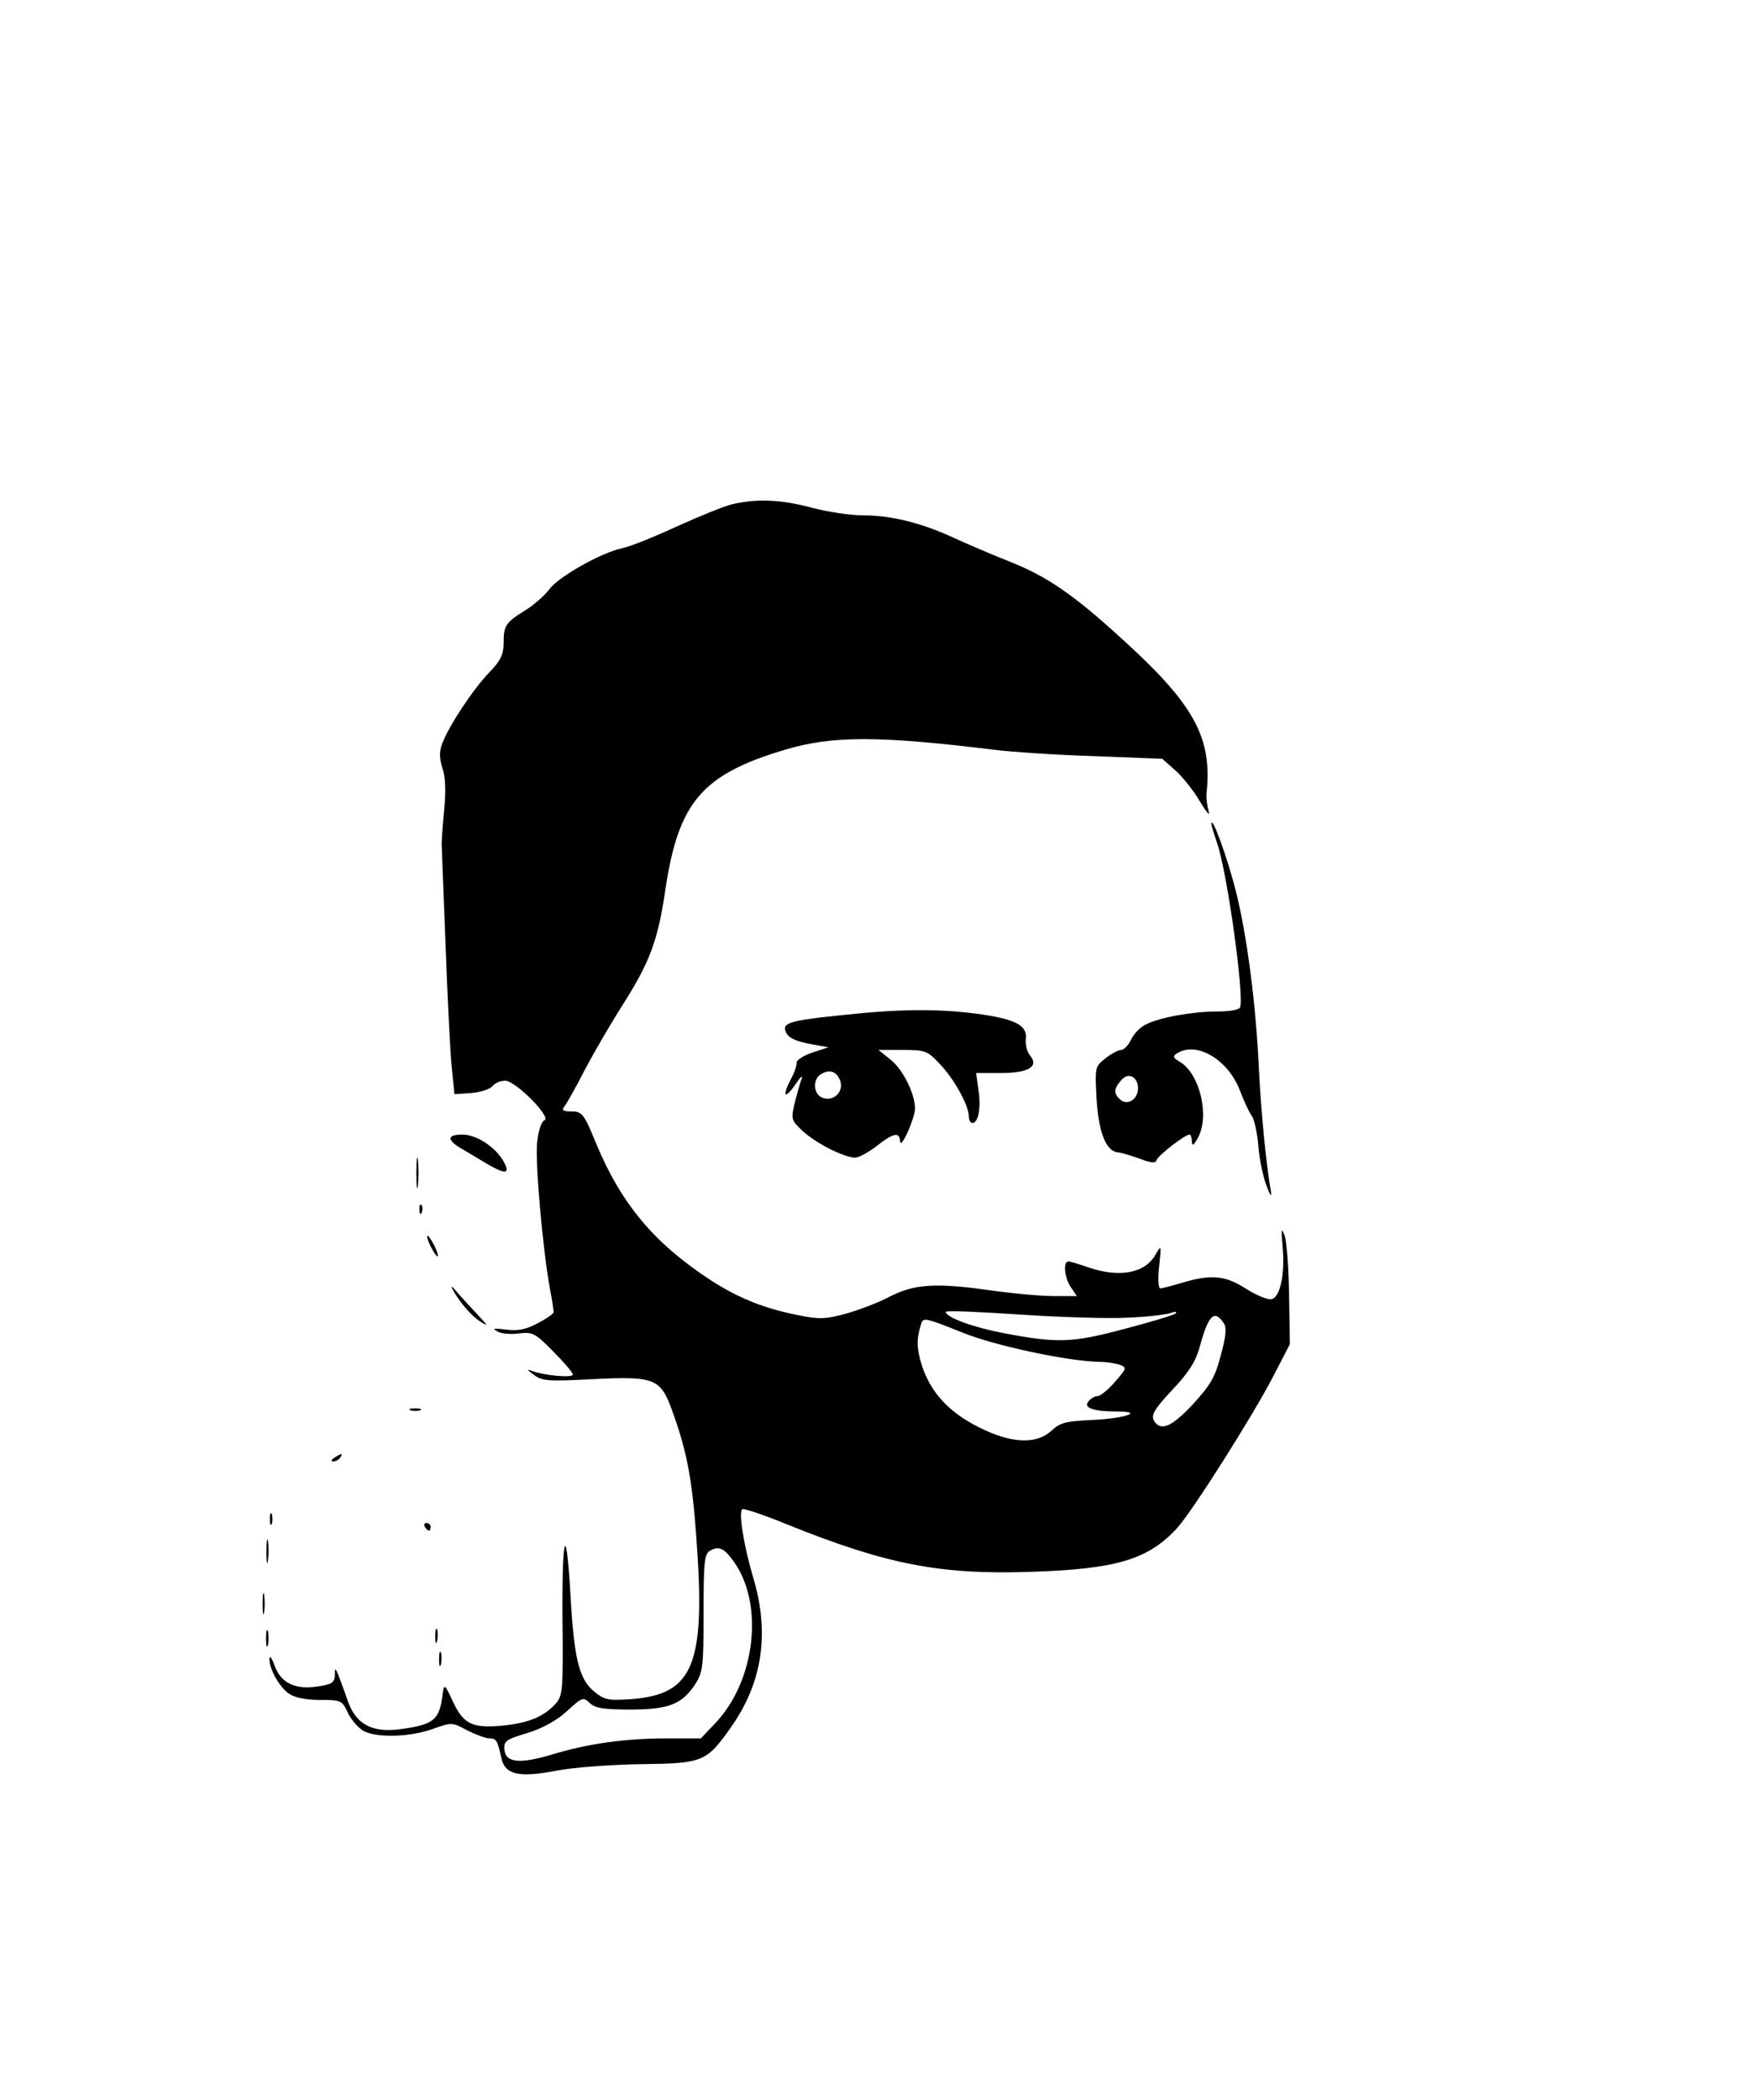 <?xml version="1.0" standalone="no"?>
<!DOCTYPE svg PUBLIC "-//W3C//DTD SVG 20010904//EN"
 "http://www.w3.org/TR/2001/REC-SVG-20010904/DTD/svg10.dtd">
<svg version="1.0" xmlns="http://www.w3.org/2000/svg"
 width="457pt" height="546pt" viewBox="0 0 457 546"
 preserveAspectRatio="xMidYMid meet">

<g transform="translate(0,546) scale(0.1,-0.1)"
fill="#000000" stroke="none">
<path d="M1905 4149 c-22 -5 -87 -32 -145 -58 -58 -27 -121 -52 -140 -56 -55
-11 -168 -75 -191 -107 -12 -16 -40 -41 -63 -55 -51 -32 -56 -39 -56 -85 0
-29 -8 -46 -37 -76 -42 -43 -106 -140 -123 -186 -8 -21 -7 -38 1 -64 8 -23 9
-61 4 -111 -4 -42 -7 -83 -6 -91 0 -8 5 -125 10 -260 5 -135 12 -276 16 -315
l7 -70 44 3 c24 2 48 10 55 18 6 8 21 14 33 14 27 0 122 -96 102 -103 -8 -3
-16 -28 -19 -59 -5 -52 14 -270 33 -377 6 -30 10 -58 10 -63 0 -4 -19 -17 -42
-29 -30 -16 -52 -20 -82 -16 -32 4 -37 3 -22 -5 10 -6 35 -8 56 -5 35 4 42 1
89 -47 28 -28 51 -55 51 -60 0 -9 -72 -3 -105 9 -16 6 -15 4 4 -10 21 -16 38
-17 153 -11 161 8 176 2 206 -81 38 -104 52 -176 63 -328 25 -333 -6 -411
-170 -423 -61 -4 -69 -2 -97 21 -38 32 -51 87 -60 247 -11 194 -22 166 -21
-51 2 -194 1 -208 -18 -229 -31 -34 -70 -50 -139 -57 -78 -7 -101 4 -129 65
-19 41 -22 44 -25 22 -8 -72 -22 -84 -110 -96 -74 -10 -115 12 -137 72 -9 27
-21 58 -25 69 -8 19 -9 19 -9 -2 -1 -18 -9 -23 -45 -28 -58 -9 -96 9 -112 55
-7 19 -13 27 -13 17 -1 -26 25 -73 51 -91 14 -10 44 -16 80 -16 55 0 58 -1 73
-34 9 -18 27 -39 41 -47 35 -18 121 -16 181 6 48 17 49 17 88 -4 22 -11 48
-21 58 -21 18 0 21 -5 31 -51 9 -43 45 -52 143 -33 48 9 147 16 224 17 158 2
167 6 231 97 81 115 100 243 58 385 -25 84 -40 174 -29 181 4 2 57 -15 117
-40 256 -103 396 -131 632 -123 224 7 306 32 381 113 39 42 199 295 250 394
l44 85 -2 125 c-1 69 -6 139 -11 155 -9 25 -10 21 -6 -25 7 -71 -6 -134 -29
-138 -10 -2 -39 10 -66 27 -54 35 -91 38 -165 16 -27 -8 -53 -15 -58 -15 -5 0
-7 25 -3 58 6 56 6 56 -10 29 -27 -48 -95 -60 -175 -32 -23 8 -46 15 -51 15
-15 0 -10 -44 7 -68 l15 -22 -60 0 c-33 0 -111 7 -173 16 -136 19 -191 15
-255 -18 -26 -14 -76 -33 -110 -43 -55 -15 -71 -16 -125 -5 -88 17 -156 44
-229 91 -147 96 -233 198 -299 357 -31 76 -36 82 -63 82 -22 0 -27 3 -19 13 5
6 30 50 54 97 25 47 67 119 93 160 75 117 96 172 116 309 34 225 95 297 309
361 125 38 248 37 550 0 41 -5 156 -13 254 -16 l179 -7 34 -30 c19 -17 48 -53
64 -81 17 -28 27 -40 23 -26 -4 14 -7 34 -6 45 16 146 -30 232 -220 404 -128
117 -196 163 -295 202 -43 17 -106 44 -141 60 -84 39 -163 59 -237 59 -33 0
-93 9 -134 20 -79 21 -141 24 -206 9z m1030 -2115 c50 2 99 8 110 12 11 4 17
4 13 -1 -4 -4 -63 -22 -132 -40 -138 -37 -176 -38 -317 -11 -79 15 -149 41
-149 55 0 4 87 0 193 -7 105 -7 233 -11 282 -8z m249 -16 c7 -11 4 -36 -9 -83
-14 -55 -27 -77 -72 -126 -56 -60 -85 -72 -102 -42 -7 14 2 30 48 79 42 44 61
74 71 110 23 86 39 101 64 62z m-680 -23 c83 -34 272 -74 354 -76 21 0 45 -4
56 -8 17 -7 16 -10 -14 -44 -17 -20 -38 -37 -45 -37 -7 0 -18 -6 -24 -14 -14
-16 12 -26 73 -26 74 0 23 -18 -61 -22 -70 -3 -85 -7 -107 -27 -39 -37 -104
-35 -188 7 -79 39 -127 91 -150 161 -14 46 -15 67 -2 109 5 17 10 16 108 -23z
m-597 -593 c81 -110 59 -312 -47 -423 l-37 -39 -89 0 c-109 0 -205 -14 -295
-41 -86 -26 -123 -23 -127 11 -2 23 3 27 60 44 41 13 77 33 104 58 38 35 41
36 58 20 13 -13 35 -17 104 -17 100 0 135 13 169 64 21 32 23 44 23 187 0 133
2 154 17 162 22 13 36 7 60 -26z"/>
<path d="M3151 3319 c-1 -4 6 -25 14 -49 27 -75 73 -409 60 -430 -3 -6 -30
-10 -59 -10 -63 0 -148 -15 -184 -33 -15 -6 -33 -25 -40 -40 -7 -15 -19 -27
-26 -27 -7 0 -26 -10 -41 -22 -27 -21 -27 -24 -23 -102 5 -88 24 -138 54 -142
11 -1 37 -9 59 -17 29 -11 41 -12 43 -4 3 12 74 67 86 67 3 0 6 -8 6 -17 1
-14 4 -12 15 7 32 56 7 167 -46 199 -18 10 -19 15 -8 22 52 33 135 -17 165
-99 10 -26 23 -54 29 -62 7 -8 15 -44 18 -80 3 -36 13 -83 22 -105 8 -22 13
-29 11 -15 -12 67 -25 197 -31 310 -8 181 -32 360 -61 475 -22 86 -61 193 -63
174z m-191 -689 c0 -28 -27 -45 -45 -30 -19 16 -19 29 2 52 18 21 43 8 43 -22z"/>
<path d="M2235 2825 c-166 -16 -197 -22 -193 -42 4 -20 23 -30 73 -39 l40 -7
-43 -14 c-23 -8 -41 -20 -40 -26 1 -7 -6 -27 -16 -45 -23 -45 -14 -51 14 -10
12 18 19 24 15 13 -4 -11 -12 -39 -18 -63 -10 -42 -9 -45 21 -73 35 -32 106
-68 136 -69 10 0 35 14 56 30 43 34 60 38 61 13 1 -25 38 57 39 84 0 39 -31
102 -64 128 l-31 25 63 0 c59 0 64 -2 97 -37 38 -40 75 -108 75 -136 0 -9 4
-17 9 -17 16 0 23 40 16 86 l-6 44 64 0 c73 0 100 17 76 46 -8 9 -12 28 -11
41 5 33 -20 49 -93 62 -102 17 -205 19 -340 6z m-49 -177 c8 -27 -17 -52 -45
-43 -26 8 -29 50 -4 63 22 13 41 5 49 -20z"/>
<path d="M1172 2498 c2 -6 13 -16 24 -22 10 -6 41 -24 67 -40 51 -30 65 -30
48 2 -20 38 -71 72 -108 72 -22 0 -33 -4 -31 -12z"/>
<path d="M1083 2410 c0 -36 2 -50 4 -32 2 17 2 47 0 65 -2 17 -4 3 -4 -33z"/>
<path d="M1091 2314 c0 -11 3 -14 6 -6 3 7 2 16 -1 19 -3 4 -6 -2 -5 -13z"/>
<path d="M1111 2245 c0 -5 6 -21 14 -35 8 -14 14 -20 14 -15 0 6 -6 21 -14 35
-8 14 -14 21 -14 15z"/>
<path d="M1176 2110 c17 -33 49 -71 73 -86 22 -14 21 -12 -6 17 -18 19 -42 45
-54 59 -11 14 -17 18 -13 10z"/>
<path d="M1068 1793 c6 -2 18 -2 25 0 6 3 1 5 -13 5 -14 0 -19 -2 -12 -5z"/>
<path d="M870 1670 c-9 -6 -10 -10 -3 -10 6 0 15 5 18 10 8 12 4 12 -15 0z"/>
<path d="M702 1510 c0 -14 2 -19 5 -12 2 6 2 18 0 25 -3 6 -5 1 -5 -13z"/>
<path d="M1105 1490 c3 -5 8 -10 11 -10 2 0 4 5 4 10 0 6 -5 10 -11 10 -5 0
-7 -4 -4 -10z"/>
<path d="M693 1425 c0 -27 2 -38 4 -22 2 15 2 37 0 50 -2 12 -4 0 -4 -28z"/>
<path d="M683 1290 c0 -25 2 -35 4 -22 2 12 2 32 0 45 -2 12 -4 2 -4 -23z"/>
<path d="M692 1200 c0 -19 2 -27 5 -17 2 9 2 25 0 35 -3 9 -5 1 -5 -18z"/>
<path d="M1132 1205 c0 -16 2 -22 5 -12 2 9 2 23 0 30 -3 6 -5 -1 -5 -18z"/>
<path d="M1142 1145 c0 -16 2 -22 5 -12 2 9 2 23 0 30 -3 6 -5 -1 -5 -18z"/>
</g>
</svg>
